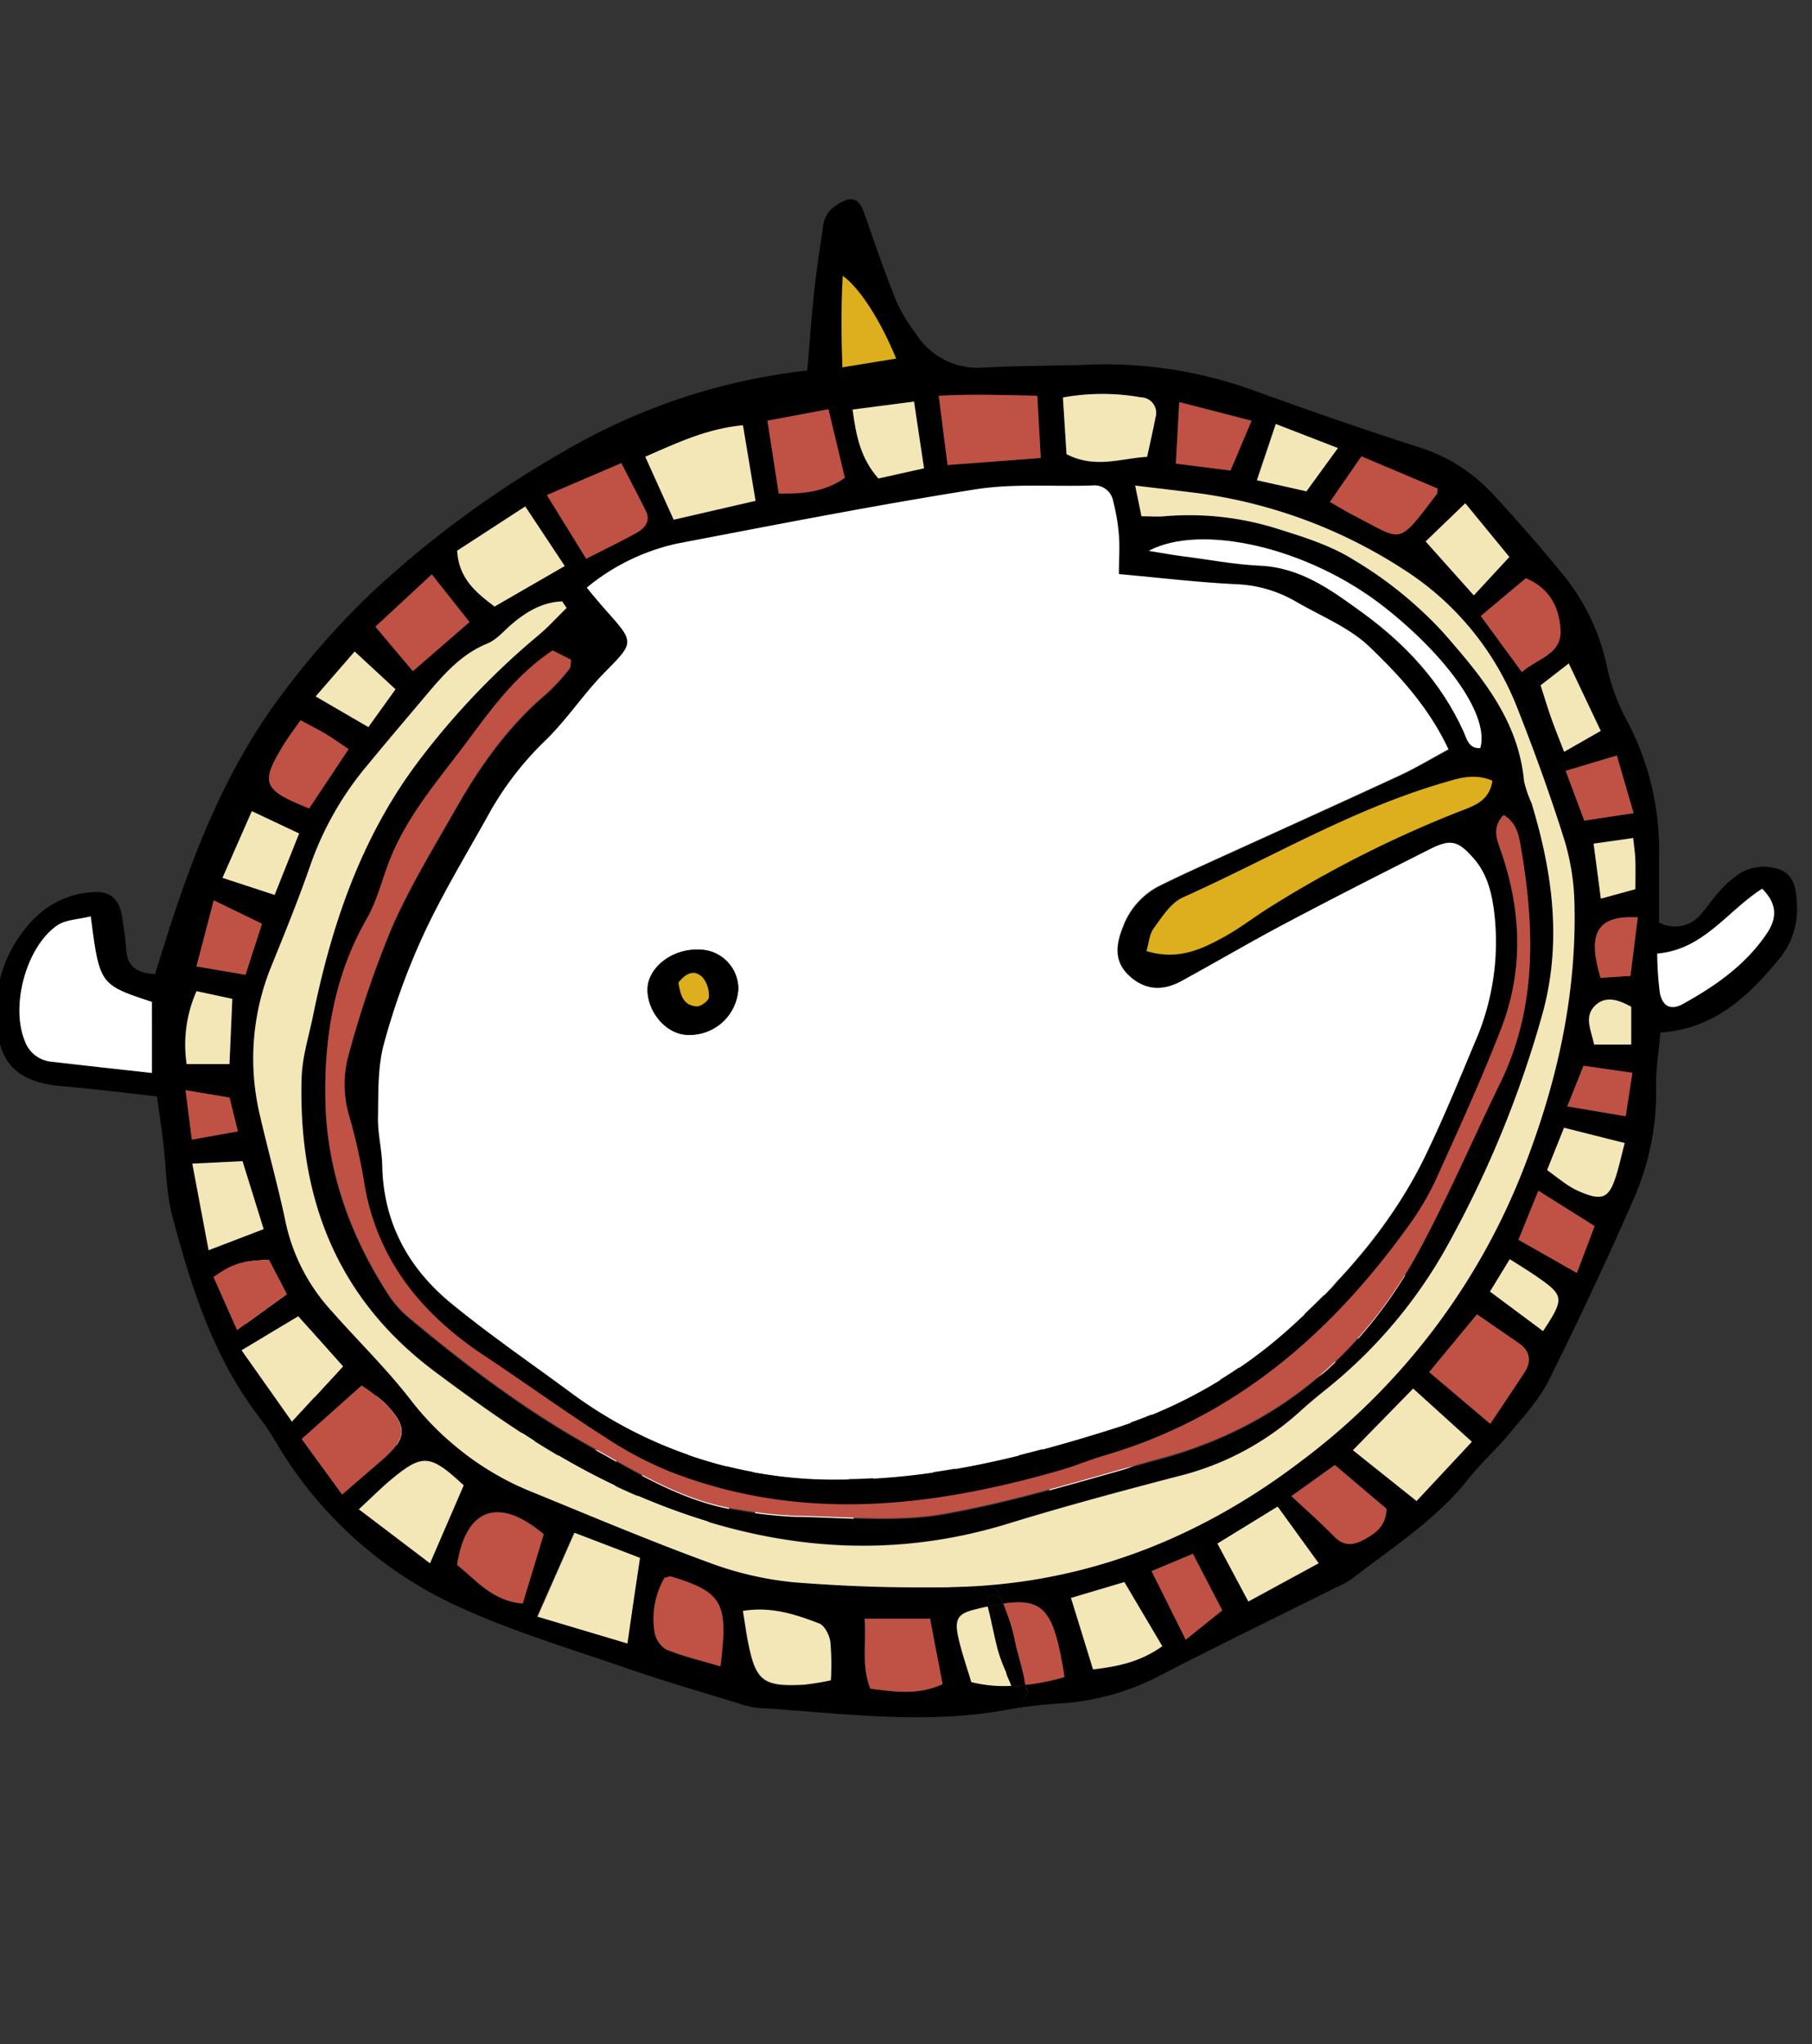 <svg id="圖層_1" data-name="圖層 1" xmlns="http://www.w3.org/2000/svg" viewBox="0 0 287.81 324.7"><rect x="0" y="0" width="287.81" height="324.7" fill="#333333" stroke="none"/><defs><style>.cls-1,.cls-2{fill:#fff;}.cls-1{fill-rule:evenodd;}.cls-3{fill:#f3e7b8;}.cls-4{fill:#bf5145;}.cls-5{fill:#ddae1d;}</style></defs><title>chks</title><path class="cls-1" d="M177.72,221.84l4.51,10c-5.08,2.24-9.81,4.47-15.53,5l-2-12Z"/><path class="cls-1" d="M120,241.53l-.55-9.88,14.8-1.12,1.4,11C130.38,241.82,125.47,241.65,120,241.53Z"/><path class="cls-1" d="M201.31,223.95,195,214.5,206.2,208c3,2.28,5.68,4.47,5.94,8.87Z"/><path class="cls-1" d="M115.34,232.25l.57,9a35.05,35.05,0,0,1-12.38.07,2.48,2.48,0,0,1-2.32-3.21c.38-2,.86-4.07,1.33-6.23C106.85,231.57,110.81,229.93,115.34,232.25Z"/><path class="cls-1" d="M191.65,215.65l6.24,10.11-11.83,5.07c-1.33-2.59-2.64-5.07-3.88-7.58-.79-1.58.11-2.71,1.34-3.41C186,218.43,188.59,217.21,191.65,215.65Z"/><path class="cls-1" d="M153.16,239.38l-2.61-10.9c3.31-2.25,6.55-2.55,10.51-2.48l1.79,11.56Z"/><path class="cls-1" d="M73.51,224.67l-5,7.23-12.14-5.11c.08-.58,0-.77.13-.87,6.43-8.44,5.28-7.42,13.28-3.36C70.88,223.11,71.9,223.75,73.51,224.67Z"/><path class="cls-1" d="M210.14,205.59l9-7.8,5.94,7.06-8.95,8.31Z"/><path class="cls-1" d="M49.56,206.56l-7.16,6c-3.84-1.61-5.23-4.53-5.51-8-.34-4.12,3.58-4.65,6.14-6.91Z"/><path class="cls-1" d="M149.32,239.35l-9.76,1.26L138,230l7.25-1.6C148,231.59,148.75,235,149.32,239.35Z"/><path class="cls-1" d="M45,215.93l5.64-6.1,7.66,8.56L52,224.46Z"/><path class="cls-1" d="M97.46,240.51l-11.5-3,3.35-7.9,8.68,1.1Z"/><path class="cls-1" d="M77.28,226.35l7.86,1.76-3,8.93-9.89-3.82Z"/><path class="cls-1" d="M142.4,247.45l8.54-1.39c.17,5,.21,9.64-.06,14.52C148.25,258.73,144.91,253.54,142.4,247.45Z"/><path d="M285.43,144.09a12.24,12.24,0,0,1-3,8.41c-4.86,5.9-10.27,10.93-18.69,11.5-.27,3.05-.73,5.76-.69,8.47a42.19,42.19,0,0,1-3.32,17.4c-4.31,9.91-8.92,19.7-13.73,29.38-1.53,3.08-4,5.72-6.24,8.42-2,2.47-4.47,4.61-6.44,7.12-5.08,6.48-11.94,10.83-18.31,15.77a14,14,0,0,1-2.37,1.37c-9.54,4.76-19.13,9.41-28.6,14.31a39.52,39.52,0,0,1-15.27,4.3,73.2,73.2,0,0,0-8.18.9c-13.38,2.62-26.73.66-40.09-.17a13.48,13.48,0,0,1-3.1-.69c-6-1.84-11.94-3.58-17.83-5.6-8.63-3-17.42-5.62-25.73-9.34a64.9,64.9,0,0,1-30-26.56,41.93,41.93,0,0,0-2.8-4.17c-7.19-9.42-10.65-20.46-13.65-31.65-1-3.78-1-7.84-1.45-11.77-.27-2.26-.63-4.5-1-7.35-5.23-.57-10.05-1.2-14.9-1.6-7.33-.6-10.41-3.62-10.64-11a20.84,20.84,0,0,1,6.45-16.05,14.15,14.15,0,0,1,8.64-3.77c2.92-.35,4.53,1.09,4.92,4,.23,1.66.55,3.31.63,5,.13,2.62,1.5,3.84,4.59,4,.43-1.38.9-2.92,1.39-4.45C30.46,136,35.86,122,45,110A126.37,126.37,0,0,1,59.56,93.65,163.5,163.5,0,0,1,89.79,71.57a97.65,97.65,0,0,1,38.43-12.72c.35-4,.63-8.09,1.06-12.13.37-3.47.89-6.94,1.41-10.4a5,5,0,0,1,.87-2.56,6.59,6.59,0,0,1,3.19-2.08c1.62-.29,2.18,1.21,2.66,2.58,1.61,4.58,3.17,9.17,5,13.68A27.62,27.62,0,0,0,145.47,53a11.64,11.64,0,0,0,10.92,5.37c5.63-.3,11.28-.24,16.92-.46a68.87,68.87,0,0,1,26.43,4.33c8.31,3,16.65,5.91,25.06,8.61a27.14,27.14,0,0,1,12,7.28c4.14,4.47,8.17,9.06,12,13.8a34.29,34.29,0,0,1,6.45,14,31.52,31.52,0,0,0,2.94,8.1A43.91,43.91,0,0,1,263.52,136c0,3.49,0,7,0,10.51a5.29,5.29,0,0,0,6.75-1.44c.91-1,1.66-2.19,2.58-3.2a16.57,16.57,0,0,1,3-2.81,7.29,7.29,0,0,1,7-.88C285.28,139.21,285.33,141.86,285.43,144.09Zm-4.73,4.06c1.45-2.19,1.73-4.47-.81-7-5.59,3.58-9.3,9.67-16.66,10.28a52.35,52.35,0,0,0,.41,6.2c.41,2.18,1.71,2.88,3.65,1.81C272.49,156.59,277.34,153.21,280.7,148.15Zm-20.94-6.92c0-1.67,0-3.16,0-4.64,0-1-.2-2.05-.35-3.51l-6.28.89,1.17,8.76ZM259,155c.42-3.38.79-6.32,1.16-9.3-6.95-.43-7.88,3.07-5.92,9.59Zm.12,10.9v-6c-2-1.1-4-1.76-5.6-.31-2,1.82-.72,4.1-.28,6.31Zm-.88,11.39,1.07-6.91-7.76-1.12-2.58,6.45Zm1.25-48.13L256.81,120l-8.13,2.43,2.95,7.91Zm-2.71,57.4c.46-1.55.82-3.13,1.3-5l-9.6-2.42-2.69,6.72c1.19.88,2.14,1.62,3.14,2.3a12.05,12.05,0,0,0,2,1.1C254.52,190.85,255.62,190.35,256.75,186.58Zm-6.3,15.61,2.82-7.45-8.94-5.62-3.16,7.79Zm-2-82.79,5.81-3.32-5.08-10.72-4.47,3.47c.63,1.93,1.14,3.66,1.74,5.36S247.72,117.52,248.44,119.4ZM242,185.63c5.28-13.56,8.41-27.36,8.09-41.87a37.68,37.68,0,0,0-1.61-10.33c-2.23-7.08-4.76-14.08-7.49-21a45.82,45.82,0,0,0-18.33-22.15,79.29,79.29,0,0,0-32.8-12c-3-.37-6-.72-9.57-1.15l1,4.87c1.47,0,2.53.08,3.58,0A46.63,46.63,0,0,1,203,84c4.19,1.29,8.54,2.66,12.19,5a63.34,63.34,0,0,1,14.09,11.48c6.08,7,11.92,13.89,12.82,23.62a18.51,18.51,0,0,0,1.18,3.44c3.39,11.12,4.89,22.36,1.66,33.76a170.15,170.15,0,0,1-14.67,35.89A77,77,0,0,1,211.44,220c-1.65,1.35-3.34,2.67-4.9,4.12A44.78,44.78,0,0,1,187,234.46c-9,2.35-18,4.76-26.84,7.49-20.72,6.38-40.7,3.66-60.09-4.92-11.19-4.95-21.22-11.9-31-19.24-15.68-11.73-21.68-27.69-21.14-46.62.09-3.31,1.14-6.59,1.81-9.87,3-14.78,7.84-28.81,17.18-41A120.76,120.76,0,0,1,85.48,100.9c1.6-1.32,3-2.89,4.48-4.34l-.67-1.08c-3.09.12-5.62,1.63-8,3.61-1.27,1.08-2.43,2.49-3.9,3.09-3.85,1.57-6.52,4.43-9.08,7.46-3.35,4-6.71,7.91-10,11.91a50.61,50.61,0,0,0-9,15.79c-1.84,5.32-4,10.55-6.08,15.77a38.78,38.78,0,0,0-2,23.75c1.32,5.79,3,11.51,4.16,17.32a30.17,30.17,0,0,0,7.28,14c4.24,4.8,8.86,9.29,12.75,14.35A46.27,46.27,0,0,0,85,237.15c9.15,3.77,18.28,7.63,27.58,11a52.59,52.59,0,0,0,13.73,3.17,249.43,249.43,0,0,0,25.58.73c20.5-.5,38.78-7.74,54.9-20.06A106,106,0,0,0,242,185.63Zm-.27-78.88c2.55-2.26,6.47-2.78,6.13-6.91-.28-3.45-1.68-6.37-5.51-8l-7.16,6Zm3.38,104.67c3.42-5.18,3.36-5.65-1-8.66-1.34-.92-2.73-1.76-4.29-2.76l-3.13,5.15Zm-3,6.65c1.21-1.84,1-3.45-.87-4.73-2.1-1.47-4.22-2.91-6.62-4.57L227,217.93l9.68,8.22C238.73,223.12,240.43,220.6,242.1,218.06Zm-3.82-46c5.91-12.12,5.46-24.79,3.26-37.58-.3-1.76-.69-3.85-2.73-4.81-2.05,2.11-.92,4.16-.26,6.12,3.11,9.28,3.41,18.63-.12,27.78-3.13,8.08-6.74,16-10.32,23.89a44.1,44.1,0,0,1-4.41,7.47C211.38,212,196.1,225.3,175.38,231.35c-2.34.68-4.59,1.65-6.93,2.32-20.59,5.93-41.24,8.27-61.87.3a58.64,58.64,0,0,1-10.44-5.5c-6.51-4.2-12.8-8.76-19.25-13-9.79-6.5-16.78-14.92-18.94-26.8a93.93,93.93,0,0,0-2.45-11.13,17.66,17.66,0,0,1,0-10.35,160.22,160.22,0,0,1,6.78-19.83c2.88-6.53,6.63-12.68,10.18-18.9,3.84-6.74,8.28-13,14.28-18.09a32.15,32.15,0,0,0,3.69-4c.24-.29.17-.83.27-1.42l-2.94-1.49c-5.78,3.9-9.58,9.08-13.38,14.23-4.61,6.22-9.83,12.05-12.64,19.45-1.14,3-1.91,6.18-3.48,8.91-5.2,9-6.81,19-6.58,29.05.26,11.13,4,21.5,10.15,30.88a17,17,0,0,0,3.39,3.67c9,7.51,18.37,14.57,28.66,20.27,7.44,4.13,14.73,8.71,23.4,10a69.19,69.19,0,0,0,9,1c7.9.1,16,1,23.67-.33,11.65-2.07,23-5.71,34.49-8.82,18.55-5.05,32.08-16.52,41.09-33.26C230.15,189.77,234,180.78,238.28,172Zm-4-6.48a39.71,39.71,0,0,0,3-21c-.42-3.05-1.21-6-3.32-8.37-2.31-2.59-3.5-2.9-6.72-1.28-7.75,3.9-15.49,7.84-23.16,11.9-5.52,2.93-10.89,6.13-16.39,9.09-3.2,1.72-6,1.29-8.4-1s-1.94-4.93-.87-7.62a12,12,0,0,1,6-6.63q3.08-1.51,6.2-2.93c10.53-4.8,21.09-9.57,31.59-14.42,2.69-1.24,5.25-2.79,7.93-4.23-3.17-6.74-7.78-11.71-12.55-16.29-3.21-3.08-7.69-4.85-11.64-7.15a20.4,20.4,0,0,0-9.52-2.78c-6.05-.29-12.08-1-18.64-1.61,0-2.3.12-4.25,0-6.19a31,31,0,0,0-.91-5.37,3,3,0,0,0-3.32-2.51c-6.25.21-12.6-.33-18.72.64-15.79,2.5-31.49,5.56-47.19,8.58a33.94,33.94,0,0,0-14.37,7c1.19,1.41,2.14,2.59,3.14,3.72,4.5,5,4.37,5-.34,9.79-3.28,3.33-5.89,7.34-9.22,10.62a50,50,0,0,0-8.95,11.49c-3.54,6.4-7.37,12.66-10.46,19.27A110.14,110.14,0,0,0,61,165.75c-1,3.72-.88,7.81-.95,11.74,0,2.57.63,5.14.68,7.72.17,9.19,4.27,16.44,11.21,22,6,4.88,12.43,9.31,18.68,13.92A69.88,69.88,0,0,0,133.38,235c14.81,0,28.94-3.51,43-7.93a75.64,75.64,0,0,0,28.08-15.76c8.94-8,16.77-16.89,22-27.75C229.3,177.63,231.79,171.56,234.31,165.53Zm-.21-71,5.64-6.1-7-8.53L226.44,86Zm-2.23,34.32c2.24-.9,4.69-1.59,5.19-4.86-3.09-1.33-5.74-.29-8.31.48-14.39,4.29-27.3,12-40.91,18.08-1.89.85-3.26,3.08-4.58,4.89-.7,1-.77,2.36-1.14,3.6,4.95,1.51,8.69-.26,12.31-2.25,2.4-1.32,4.59-3,6.9-4.48A181.23,181.23,0,0,1,231.87,128.88Zm3.27-10.06c1.42-5-4.85-14.13-15-22.21-12.43-9.88-29.57-13.47-37.64-9.12,2.21.36,3.8.65,5.4.86,4.07.54,8.13,1.32,12.22,1.49,6.52.28,11.4,3.89,16.3,7.45,6.87,5,12.53,11.06,16.09,18.92C233,117.33,233.29,118.95,235.14,118.82ZM225,238.41l8.82-9.45-9.37-8.42-9.57,9.79Zm3.26-159.94c.08-.11,0-.3.12-.87l-12.14-5.11-5,7.24c1.6.92,2.63,1.56,3.7,2.11C222.94,85.89,221.79,86.91,228.22,78.47ZM216.44,244.63c1.9-1,3.7-2.13,3.8-5l-8.23-7-6.89,4.94c2.65,2.48,4.83,4.36,6.81,6.43C213.37,245.54,214.86,245.45,216.44,244.63ZM207.47,78l5-6.87-9.89-3.82-3,8.93Zm2,170.3-6.52-9-9.56,5.92,4.91,9.2Zm-14-173.59,3.35-7.9-11.5-3c-.2,3.68-.36,6.63-.54,9.77Zm-7.1,185.7,5.8-4.66-4.66-9-6.56,2.74ZM183.53,66.32a2.47,2.47,0,0,0-2.31-3.21,35.1,35.1,0,0,0-12.38.06c.2,3.23.38,6.05.57,9,4.53,2.33,8.49.69,12.8.42C182.67,70.39,183.15,68.37,183.53,66.32Zm-9.89,198.83c4.05-.47,7.5-1.22,11-3.68l-6-10.18-8.47,2.52Zm-4.56,1.22c-.09-.57-.17-1.17-.27-1.75-1.54-8.62-3.05-10.88-9.44-9.93a15.47,15.47,0,0,0-.86-2c-.66-1.22-2.51-.14-1.85,1.08l.13.24a1,1,0,0,0,0,.64l.13.48c-.63.14-1.3.3-2,.47-2.62.64-3.28,1.46-2.71,4.19.53,2.51,1.41,5,2.11,7.35a21.71,21.71,0,0,0,6.34.6,2.79,2.79,0,0,1,.1.57,1,1,0,0,0,.32.7h0c.32,1.35,2.39.78,2.07-.57-.07-.3-.15-.59-.24-.88A33.45,33.45,0,0,0,169.07,266.37ZM165.3,72.74c-.19-3.36-.35-6.33-.55-9.88-5.48-.12-10.38-.29-15.65,0,.5,3.9.92,7.17,1.4,11ZM149.7,267.5c-.71-3.74-1.36-7.13-2-10.4h-10.4c.28,3.92-.54,7.57.91,11.12C142,268.66,145.6,269.33,149.7,267.5ZM146.78,74.38c-.57-3.81-1.06-7.05-1.59-10.6L135.43,65c.57,4.3,1.3,7.76,4.1,10.94Zm-13-16,8.54-1.39c-2.51-6.1-5.84-11.28-8.48-13.13C133.59,48.69,133.64,53.37,133.8,58.33Zm.39,17.57L131.59,65l-9.7,1.81,1.79,11.56C127.65,78.46,130.89,78.15,134.2,75.91Zm-2.22,191a42.77,42.77,0,0,0-.08-6.11c-.16-1.06-.92-2.55-1.78-2.89-3.75-1.48-7.62-2.78-12.13-2,.28,1.74.48,3.23.77,4.7,1.27,6.48,2.42,7.38,9,7A41.09,41.09,0,0,0,132,266.88ZM120.05,79.58l-2-12c-5.71.53-10.45,2.76-15.53,5l4.51,10Zm-5.62,185.09c1.28-10.13.35-11.75-7.8-14.27-.24-.08-.56.1-1.09.21a13.15,13.15,0,0,0-1.58,8.6,4.09,4.09,0,0,0,1.85,2.78C108.57,263.1,111.49,263.79,114.43,264.67ZM101.23,84.55c1.23-.7,2.13-1.82,1.34-3.41-1.25-2.51-2.55-5-3.89-7.58L86.86,78.63,93.1,88.75C96.16,87.18,98.75,86,101.23,84.55ZM99.61,261c.73-4.86,1.37-9.14,2-13.6l-10.46-4-5.87,13.32ZM89.7,89.9l-6.27-9.45-10.82,7c.26,4.4,2.91,6.59,5.94,8.87ZM83,254.7c1.15-3.8,2.27-7.49,3.33-11C79.7,238,74.06,239,72.59,248.56,75.64,251,78.21,254.31,83,254.7ZM74.61,98.8l-6-7.57-8.95,8.31,5.95,7.06ZM68.3,248.3l5.36-12.39c-5.3-5-6.52-5.06-11.45-1-1.72,1.41-3.29,3-5.25,4.82ZM60.61,232c4.12-3.57,4.24-5.37.43-9.23a30.34,30.34,0,0,0-3.57-2.7l-9.52,8.5,6.42,8.81Zm2.21-122.52-6.49-6-6.19,7.17,8.37,4.87ZM55.37,119c-1.39-.93-2.48-1.72-3.63-2.41s-2.57-1.42-4-2.21c-1.06,1.55-2,2.75-2.75,4-3.66,6-3.26,7.06,4.13,10Zm-9,106.84,8.1-8.79-7.07-7.94-9,5.4Zm-2.75-83.68,3.89-9.76L40,128.84l-4.67,10.58Zm1.92,63.4-2.85-5.46c-4.38.19-5.71.59-8.79,2.74,1.15,2.59,2.35,5.28,3.75,8.43ZM39,154.83l2.61-8.11L33.95,143,31.2,153.51Zm2.87,40.39-3.36-10.79-8,.39,2.59,13.75ZM37.8,179.7l-1.33-5.37-7-1.15c.4,3.17.68,5.35,1,7.85ZM36.44,169c.15-3.53.3-6.8.45-10.36l-5.68-1.22A20.93,20.93,0,0,0,29.65,169Zm-12.32,1.42V159.14c-8.31-2.74-8.31-2.74-9.72-13.59-2,.51-4,.52-5.33,1.45-4.9,3.38-7.37,12.66-5.2,18.18a5,5,0,0,0,4.38,3.47C13.34,169.23,18.43,169.79,24.13,170.42Z"/><path class="cls-2" d="M279.89,141.16c2.54,2.52,2.26,4.8.81,7-3.36,5.06-8.22,8.44-13.41,11.31-1.93,1.06-3.24.36-3.65-1.81a52.35,52.35,0,0,1-.41-6.2C270.59,150.83,274.3,144.74,279.89,141.16Z"/><path class="cls-3" d="M259.75,136.59c.05,1.48,0,3,0,4.64l-5.48,1.5L253.12,134l6.28-.89C259.55,134.54,259.72,135.56,259.75,136.59Z"/><path class="cls-4" d="M260.13,145.71c-.37,3-.74,5.92-1.16,9.3l-4.75.3C252.25,148.78,253.19,145.28,260.13,145.71Z"/><path class="cls-3" d="M259.09,159.91v6h-5.89c-.43-2.22-1.75-4.5.28-6.31C255.11,158.14,257.14,158.81,259.09,159.91Z"/><path class="cls-4" d="M259.28,170.39l-1.07,6.91-9.28-1.57,2.58-6.45Z"/><path class="cls-4" d="M256.81,120l2.66,9.15-7.83,1.19-2.95-7.91Z"/><path class="cls-3" d="M258.05,181.55c-.48,1.89-.84,3.47-1.3,5-1.13,3.77-2.23,4.27-5.88,2.69a12.05,12.05,0,0,1-2-1.1c-1-.68-1.94-1.42-3.14-2.3l2.69-6.72Z"/><path class="cls-4" d="M253.28,194.74l-2.82,7.45-9.28-5.27,3.16-7.79Z"/><path class="cls-3" d="M254.25,116.09l-5.81,3.32c-.73-1.88-1.4-3.53-2-5.2s-1.12-3.43-1.74-5.36l4.47-3.47Z"/><path class="cls-3" d="M250.08,143.76c.32,14.52-2.81,28.32-8.09,41.87A106,106,0,0,1,206.76,232c-16.13,12.32-34.41,19.56-54.9,20.06a249.43,249.43,0,0,1-25.58-.73,52.59,52.59,0,0,1-13.73-3.17c-9.29-3.4-18.42-7.25-27.58-11a46.27,46.27,0,0,1-19.55-14.58c-3.9-5.06-8.52-9.55-12.75-14.35a30.17,30.17,0,0,1-7.28-14c-1.21-5.81-2.84-11.53-4.16-17.32a38.78,38.78,0,0,1,2-23.75c2.12-5.22,4.24-10.45,6.08-15.77a50.61,50.61,0,0,1,9-15.79c3.29-4,6.66-7.95,10-11.91,2.57-3,5.23-5.89,9.08-7.46,1.48-.6,2.63-2,3.9-3.09,2.35-2,4.87-3.49,8-3.61L90,96.56c-1.49,1.45-2.88,3-4.48,4.34a120.76,120.76,0,0,0-18.63,19.46c-9.34,12.14-14.15,26.18-17.18,41-.67,3.28-1.72,6.56-1.81,9.87-.54,18.93,5.47,34.89,21.14,46.62,9.8,7.33,19.83,14.29,31,19.24,19.39,8.58,39.37,11.3,60.09,4.92,8.88-2.73,17.85-5.14,26.84-7.49a44.78,44.78,0,0,0,19.58-10.39c1.57-1.45,3.25-2.77,4.9-4.12a77,77,0,0,0,18.8-22.81,170.15,170.15,0,0,0,14.67-35.89c3.23-11.4,1.73-22.65-1.66-33.76a18.51,18.51,0,0,1-1.18-3.44c-.9-9.73-6.74-16.67-12.82-23.62A63.34,63.34,0,0,0,215.14,89c-3.65-2.32-8-3.69-12.19-5A46.63,46.63,0,0,0,184.89,82c-1,.09-2.11,0-3.58,0l-1-4.87c3.61.43,6.59.78,9.57,1.15a79.29,79.29,0,0,1,32.8,12A45.82,45.82,0,0,1,241,112.45c2.73,6.91,5.26,13.9,7.49,21A37.68,37.68,0,0,1,250.08,143.76Z"/><path class="cls-4" d="M247.86,99.84c.34,4.12-3.58,4.65-6.13,6.91l-6.53-8.91,7.16-6C246.18,93.47,247.58,96.39,247.86,99.84Z"/><path class="cls-3" d="M244.09,202.76c4.36,3,4.42,3.48,1,8.66l-8.43-6.28L239.8,200C241.36,201,242.76,201.83,244.09,202.76Z"/><path class="cls-4" d="M241.23,213.33c1.85,1.28,2.08,2.89.87,4.73-1.67,2.54-3.37,5.05-5.39,8.09L227,217.93l7.59-9.18C237,210.42,239.13,211.86,241.23,213.33Z"/><path class="cls-4" d="M241.55,134.43c2.2,12.79,2.64,25.46-3.26,37.58-4.27,8.77-8.13,17.75-12.75,26.33-9,16.74-22.54,28.21-41.09,33.26-11.45,3.12-22.84,6.76-34.49,8.82-7.67,1.36-15.77.43-23.67.33a69.19,69.19,0,0,1-9-1c-8.67-1.27-16-5.85-23.4-10-10.29-5.7-19.64-12.76-28.66-20.27a17,17,0,0,1-3.39-3.67c-6.13-9.38-9.89-19.75-10.15-30.88-.23-10.06,1.38-20,6.58-29.05,1.57-2.73,2.34-5.93,3.48-8.91,2.81-7.4,8-13.22,12.64-19.45,3.81-5.15,7.6-10.33,13.38-14.23l2.94,1.49c-.1.6,0,1.14-.27,1.42a32.15,32.15,0,0,1-3.69,4c-6,5.07-10.44,11.35-14.28,18.09-3.54,6.22-7.3,12.37-10.18,18.9a160.22,160.22,0,0,0-6.78,19.83,17.66,17.66,0,0,0,0,10.35,93.93,93.93,0,0,1,2.45,11.13c2.17,11.89,9.15,20.3,18.94,26.8,6.46,4.29,12.74,8.84,19.25,13a58.64,58.64,0,0,0,10.44,5.5c20.63,8,41.28,5.64,61.87-.3,2.34-.67,4.59-1.64,6.93-2.32,20.72-6.06,36-19.33,48.32-36.47a44.1,44.1,0,0,0,4.41-7.47c3.57-7.9,7.19-15.8,10.32-23.89,3.53-9.15,3.23-18.5.12-27.78-.66-2-1.79-4,.26-6.12C240.86,130.58,241.25,132.67,241.55,134.43Z"/><path class="cls-2" d="M237.28,144.51a39.71,39.71,0,0,1-3,21c-2.52,6-5,12.09-7.86,18-5.26,10.87-13.1,19.76-22,27.75A75.64,75.64,0,0,1,176.34,227c-14,4.42-28.15,7.92-43,7.93a69.88,69.88,0,0,1-42.73-13.78c-6.25-4.61-12.64-9-18.68-13.92-6.94-5.61-11-12.86-11.21-22-.05-2.58-.73-5.15-.68-7.72.07-3.93-.07-8,.95-11.74a110.14,110.14,0,0,1,6.38-17.55c3.09-6.61,6.92-12.87,10.46-19.27a50,50,0,0,1,8.95-11.49c3.33-3.28,5.94-7.28,9.22-10.62,4.71-4.78,4.85-4.75.34-9.79-1-1.13-2-2.31-3.14-3.72a33.94,33.94,0,0,1,14.37-7c15.7-3,31.4-6.08,47.19-8.58,6.12-1,12.48-.43,18.72-.64a3,3,0,0,1,3.32,2.51,31,31,0,0,1,.91,5.37c.15,1.93,0,3.89,0,6.19,6.55.59,12.58,1.32,18.64,1.61a20.4,20.4,0,0,1,9.52,2.78c3.95,2.3,8.43,4.07,11.64,7.15,4.77,4.58,9.38,9.55,12.55,16.29-2.68,1.44-5.24,3-7.93,4.23-10.51,4.86-21.06,9.62-31.59,14.42q-3.12,1.42-6.2,2.93a12,12,0,0,0-6,6.63c-1.07,2.69-1.47,5.34.87,7.62s5.2,2.74,8.4,1c5.5-3,10.87-6.16,16.39-9.09,7.67-4.06,15.41-8,23.16-11.9,3.22-1.62,4.41-1.31,6.72,1.28C236.08,138.52,236.87,141.46,237.28,144.51Zm-120,12.69a6.24,6.24,0,0,0-6.37-6.37c-4.26-.13-8.12,3-8.06,6.46.07,3.66,3.14,7,6.41,7.08A7.74,7.74,0,0,0,117.26,157.2Z"/><path class="cls-3" d="M239.74,88.46l-5.64,6.1L226.44,86l6.3-6.07Z"/><path class="cls-5" d="M237.05,124c-.5,3.27-3,4-5.19,4.86a181.23,181.23,0,0,0-30.54,15.46c-2.31,1.48-4.5,3.16-6.9,4.48-3.62,2-7.37,3.76-12.31,2.25.37-1.24.44-2.65,1.14-3.6,1.32-1.81,2.69-4,4.58-4.89,13.61-6.09,26.52-13.79,40.91-18.08C231.32,123.73,234,122.69,237.05,124Z"/><path class="cls-2" d="M220.12,96.61c10.17,8.08,16.44,17.23,15,22.21-1.85.12-2.14-1.49-2.65-2.61-3.56-7.85-9.22-13.93-16.09-18.92-4.9-3.56-9.79-7.17-16.3-7.45-4.08-.18-8.15-1-12.22-1.49-1.6-.21-3.18-.5-5.4-.86C190.55,83.14,207.69,86.73,220.12,96.61Z"/><path class="cls-3" d="M233.78,229,225,238.41l-10.11-8.07,9.57-9.79Z"/><path class="cls-4" d="M228.34,77.6c-.08.57,0,.76-.12.87-6.43,8.44-5.28,7.42-13.28,3.36-1.07-.54-2.09-1.19-3.7-2.11l5-7.24Z"/><path class="cls-4" d="M220.24,239.66c-.1,2.84-1.9,4-3.8,5-1.58.82-3.07.91-4.5-.58-2-2.07-4.16-3.95-6.81-6.43l6.89-4.94Z"/><path class="cls-3" d="M212.51,71.17l-5,6.87-7.86-1.76,3-8.93Z"/><path class="cls-3" d="M202.93,239.29l6.52,9-11.17,6.07-4.91-9.2Z"/><path class="cls-4" d="M198.79,66.84l-3.35,7.9-8.68-1.09c.17-3.14.33-6.09.54-9.77Z"/><path class="cls-4" d="M194.13,255.78l-5.8,4.66-5.43-10.89,6.56-2.74Z"/><path class="cls-3" d="M181.22,63.11a2.47,2.47,0,0,1,2.31,3.21c-.38,2-.86,4.07-1.33,6.23-4.3.27-8.26,1.91-12.8-.42-.18-2.91-.36-5.73-.57-9A35.1,35.1,0,0,1,181.22,63.11Z"/><path class="cls-3" d="M184.61,261.47c-3.47,2.46-6.92,3.21-11,3.68l-3.5-11.35,8.47-2.52Z"/><path class="cls-4" d="M168.8,264.62c.11.59.19,1.18.27,1.75a33.45,33.45,0,0,1-6.2,1.24c-.06-.18-.11-.37-.17-.55a1.07,1.07,0,0,0,0-.43c-.42-1.81-.9-3.6-1.4-5.38a23.76,23.76,0,0,0-1.49-5.26c-.13-.44-.27-.87-.43-1.3C165.75,253.74,167.26,256,168.8,264.62Z"/><path class="cls-4" d="M164.76,62.86c.2,3.55.36,6.52.55,9.88l-14.8,1.12c-.48-3.79-.91-7.06-1.4-11C154.37,62.57,159.27,62.74,164.76,62.86Z"/><path d="M163.1,268.48c.32,1.35-1.75,1.92-2.07.57h0a1,1,0,0,1-.32-.7,2.79,2.79,0,0,0-.1-.57l.33,0a1.13,1.13,0,0,0,1.42-.09l.5-.05C163,267.9,163,268.19,163.1,268.48Z"/><path d="M162.7,267.06c.06.18.12.36.17.55l-.5.05A1,1,0,0,0,162.7,267.06Z"/><path d="M162.68,266.63a1.07,1.07,0,0,1,0,.43c-.3-.9-.65-1.77-1-2.64-.2-1-.22-2.08-.38-3l0-.16C161.78,263,162.25,264.82,162.68,266.63Z"/><path d="M162.7,267.06a1,1,0,0,1-.33.6c-.48,0-1,.07-1.42.09a1,1,0,0,1-.33-.56c-.56-2.38-1.18-4.74-1.89-7.08-.48-1.6-.86-3.41-1.49-5,.7-.15,1.35-.27,2-.37.22.42.42.84.6,1.27.36,1.19.66,2.42,1,3.56l.49,1.7,0,.16c.15.94.18,2,.38,3C162,265.29,162.4,266.16,162.7,267.06Z"/><path d="M162.37,267.66a1.13,1.13,0,0,1-1.42.09C161.41,267.73,161.89,267.7,162.37,267.66Z"/><path d="M161.28,261.24l-.49-1.7c-.34-1.14-.64-2.36-1-3.56A23.76,23.76,0,0,1,161.28,261.24Z"/><path d="M160.94,267.75l-.33,0c-.22-.76-.68-1.45-.83-2.23a24,24,0,0,1-1.31-3.56c-.57-2.26-1-4.56-1.59-6.82l.35-.07c.63,1.61,1,3.43,1.49,5,.71,2.34,1.33,4.7,1.89,7.08A1,1,0,0,0,160.94,267.75Z"/><path class="cls-3" d="M159.78,265.54c.15.79.61,1.47.83,2.23a21.71,21.71,0,0,1-6.34-.6c-.7-2.4-1.58-4.83-2.11-7.35-.57-2.73.09-3.55,2.71-4.19.71-.18,1.38-.33,2-.47.6,2.26,1,4.56,1.59,6.82A24,24,0,0,0,159.78,265.54Z"/><path d="M159.35,254.69c.15.42.3.86.43,1.3-.18-.43-.38-.85-.6-1.27Z"/><path d="M159.35,254.69l-.17,0c-.15-.29-.31-.57-.48-.86a1.09,1.09,0,0,0-1.94.18l-.13-.24c-.66-1.22,1.2-2.3,1.85-1.08A15.47,15.47,0,0,1,159.35,254.69Z"/><path d="M158.71,253.86c.17.28.33.57.48.86-.6.09-1.26.22-2,.37-.14-.36-.29-.71-.46-1A1.09,1.09,0,0,1,158.71,253.86Z"/><path d="M157.23,255.09l-.35.07-.13-.48a1,1,0,0,1,0-.64C156.94,254.37,157.09,254.73,157.23,255.09Z"/><path class="cls-4" d="M147.73,257.1c.62,3.27,1.26,6.66,2,10.4-4.11,1.84-7.7,1.17-11.47.72-1.45-3.54-.62-7.2-.91-11.12Z"/><path class="cls-3" d="M145.18,63.78c.53,3.54,1,6.78,1.59,10.6L139.52,76c-2.8-3.17-3.52-6.64-4.1-10.94Z"/><path class="cls-5" d="M142.34,56.94l-8.54,1.39c-.17-5-.21-9.64.06-14.52C136.5,45.67,139.84,50.85,142.34,56.94Z"/><path class="cls-4" d="M131.59,65l2.61,10.9c-3.31,2.25-6.55,2.55-10.51,2.48l-1.79-11.56Z"/><path class="cls-3" d="M131.89,260.77a42.77,42.77,0,0,1,.08,6.11,41.09,41.09,0,0,1-4.19.68c-6.62.36-7.76-.54-9-7-.29-1.47-.48-3-.77-4.7,4.5-.74,8.37.56,12.13,2C131,258.22,131.74,259.71,131.89,260.77Z"/><path class="cls-3" d="M118,67.54l2,12-13,3-4.51-10C107.6,70.3,112.33,68.07,118,67.54Z"/><path d="M110.89,150.83a6.24,6.24,0,0,1,6.37,6.37,7.74,7.74,0,0,1-8,7.17c-3.28,0-6.34-3.42-6.41-7.08C102.77,153.79,106.63,150.7,110.89,150.83Zm1.69,7.55a4.52,4.52,0,0,0-1-3.15c-1.35-1.34-2.7-.59-3.84.84.32,1.75.63,3.63,2.92,3.76C111.31,159.87,112.56,158.92,112.58,158.38Z"/><path class="cls-4" d="M106.63,250.4c8.15,2.52,9.09,4.14,7.8,14.27-2.95-.88-5.87-1.57-8.62-2.68a4.09,4.09,0,0,1-1.85-2.78,13.15,13.15,0,0,1,1.58-8.6C106.07,250.5,106.39,250.32,106.63,250.4Z"/><path class="cls-5" d="M111.59,155.24a4.52,4.52,0,0,1,1,3.15c0,.54-1.27,1.49-1.91,1.45-2.28-.13-2.6-2-2.92-3.76C108.89,154.64,110.25,153.89,111.59,155.24Z"/><path class="cls-4" d="M102.58,81.14c.79,1.58-.12,2.71-1.34,3.41-2.48,1.41-5.08,2.63-8.13,4.2L86.86,78.63l11.83-5.07C100,76.15,101.33,78.63,102.58,81.14Z"/><path class="cls-3" d="M101.66,247.44c-.67,4.46-1.32,8.73-2,13.6l-14.28-4.26,5.87-13.32Z"/><path class="cls-3" d="M83.43,80.44,89.7,89.9,78.55,96.34c-3-2.27-5.68-4.47-5.94-8.87Z"/><path class="cls-4" d="M86.37,243.69c-1.07,3.53-2.19,7.22-3.33,11-4.83-.39-7.4-3.72-10.44-6.14C74.06,239,79.7,238,86.37,243.69Z"/><path class="cls-4" d="M68.57,91.23l6,7.57-9,7.8-5.95-7.06Z"/><path class="cls-3" d="M73.65,235.92,68.3,248.3,57,239.72c2-1.81,3.53-3.41,5.25-4.82C67.14,230.86,68.36,231,73.65,235.92Z"/><path class="cls-4" d="M61,222.76c3.81,3.86,3.69,5.65-.43,9.23l-6.24,5.38-6.42-8.81,9.52-8.5A30.34,30.34,0,0,1,61,222.76Z"/><path class="cls-3" d="M56.33,103.48l6.49,6-4.31,6-8.37-4.87Z"/><path class="cls-4" d="M51.74,116.57c1.15.69,2.24,1.48,3.63,2.41l-6.27,9.43c-7.39-2.95-7.78-4-4.13-10,.78-1.28,1.69-2.48,2.75-4C49.17,115.16,50.48,115.82,51.74,116.57Z"/><path class="cls-3" d="M54.47,217l-8.1,8.79-8-11.33,9-5.4Z"/><path class="cls-3" d="M47.51,132.38l-3.89,9.76-8.28-2.71L40,128.84Z"/><path class="cls-4" d="M42.7,200.08l2.85,5.46-7.89,5.71c-1.39-3.15-2.6-5.84-3.75-8.43C37,200.67,38.32,200.27,42.7,200.08Z"/><path class="cls-4" d="M41.62,146.72,39,154.83l-7.8-1.33L33.95,143Z"/><path class="cls-3" d="M38.52,184.43l3.36,10.79-8.74,3.35-2.59-13.75Z"/><path class="cls-4" d="M36.46,174.33l1.33,5.37L30.47,181c-.31-2.5-.59-4.68-1-7.85Z"/><path class="cls-3" d="M36.9,158.65c-.15,3.56-.3,6.83-.45,10.36h-6.8a20.93,20.93,0,0,1,1.57-11.58Z"/><path class="cls-2" d="M24.13,164.74v5.68c-5.69-.63-10.79-1.19-15.87-1.78a5,5,0,0,1-4.38-3.47c-2.18-5.52.3-14.8,5.2-18.18,1.34-.93,3.32-.93,5.33-1.45,1.42,10.85,1.42,10.85,9.72,13.59Z"/></svg>